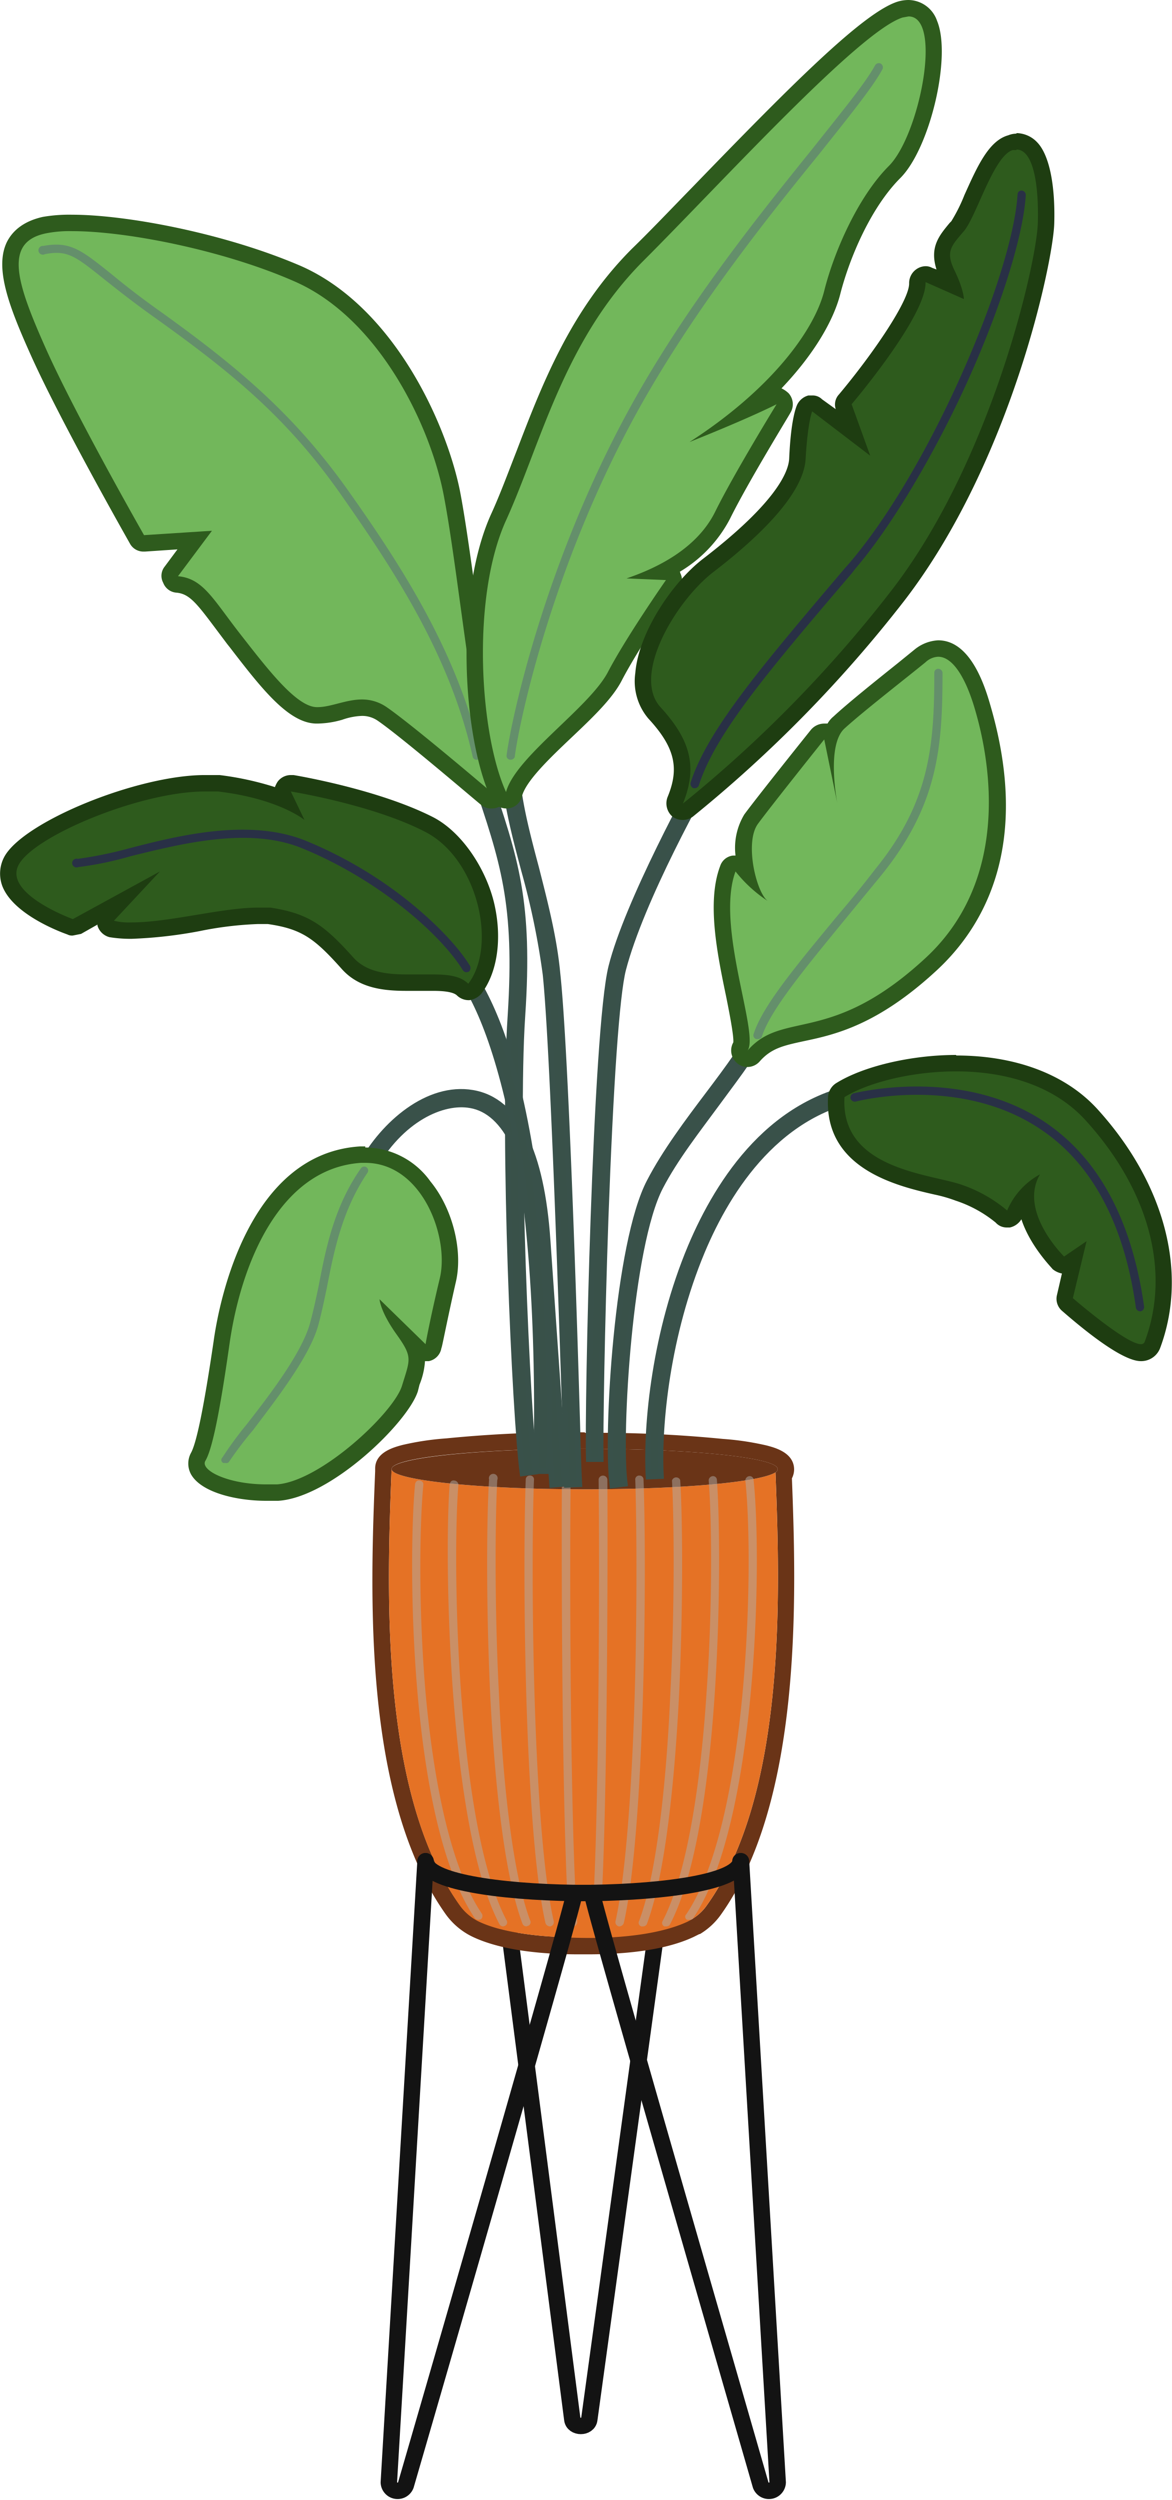 <svg xmlns="http://www.w3.org/2000/svg" viewBox="0 0 214 456.4"><g style="isolation:isolate"><g id="Layer_2" data-name="Layer 2"><g id="Layer_1-2" data-name="Layer 1"><path d="M92,344.9l12.5,96.8c.2,1.6,2.9,1.6,3.1,0l13.3-96.8" style="fill:none;stroke:#131313;stroke-linecap:round;stroke-linejoin:round;stroke-width:3px"/><path d="M106.8,264.5c19.4,0,35.2,1.6,35.2,3.7a.7.7,0,0,1-.4.6c.8,21.1,2.2,58.4-12.5,79a8.7,8.7,0,0,1-2.8,2.6h-.1l-.8.4c-4.4,2.1-11.1,2.9-18.1,2.9h-1.6c-7,0-13.7-.8-18.1-2.9a9.3,9.3,0,0,1-3.7-3.1C69.1,327,70.7,289.2,71.5,268.2c0-2.1,15.8-3.7,35.3-3.7m0-3a230.8,230.8,0,0,0-25.3,1.1,51,51,0,0,0-8,1.2c-1.5.4-5,1.3-5,4.3v.5c-.9,22.3-2.3,59.5,12.9,80.9a12.9,12.9,0,0,0,4.9,4.1c5.7,2.7,13.7,3.2,19.4,3.2h1.6c5.7,0,13.7-.5,19.4-3.2l1-.5h.1a12.7,12.7,0,0,0,3.8-3.5c15-21,13.8-58.6,13-79.7a3.7,3.7,0,0,0,.4-1.6c0-3.1-3.5-4-5-4.4a51,51,0,0,0-8-1.2,230,230,0,0,0-25.2-1.1Z" style="fill:#6a3417"/><path d="M129.1,347.8a9.3,9.3,0,0,1-3.7,3.1c-4.6,2.1-11.6,3-18.9,2.9s-14.3-.8-18.9-2.9a9.3,9.3,0,0,1-3.7-3.1C69.1,327,70.7,289.2,71.5,268.2c0,2,15.8,3.7,35.3,3.7,17.5,0,32-1.3,34.8-3.1C142.4,289.9,143.8,327.2,129.1,347.8Z" style="fill:#e57225"/><path d="M142,268.2a.7.7,0,0,1-.4.6c-2.8,1.8-17.3,3.1-34.8,3.1-19.5,0-35.3-1.7-35.3-3.7s15.8-3.7,35.3-3.7S142,266.1,142,268.2Z" style="fill:#6a3417"/><path d="M87.4,350.5a.9.9,0,0,1-.7-.3c-12.4-18.3-12.1-67.6-10.9-79.3.1-.4.4-.7.8-.6a.7.7,0,0,1,.7.8c-.6,6.1-1,21.3.4,37.9,1.2,13.2,3.9,31,10.3,40.4a.8.8,0,0,1-.2,1Z" style="fill:#b1ada9;opacity:0.5;mix-blend-mode:multiply"/><path d="M91.9,351.7a.8.8,0,0,1-.7-.4c-9.4-17.8-10.1-67.1-9.1-80.3.1-.5.4-.8.9-.7a.8.8,0,0,1,.7.8c-1.1,13.1-.5,61.9,8.8,79.5a.7.7,0,0,1-.3,1Z" style="fill:#b1ada9;opacity:0.5;mix-blend-mode:multiply"/><path d="M96.1,351.7a.8.8,0,0,1-.7-.5c-3.6-9.6-5.2-28.1-5.9-42-.8-17.4-.6-32.9-.2-39.1a.8.8,0,1,1,1.5.1c-.4,7.4-.5,23.6.3,38.9.6,13.8,2.2,32.2,5.7,41.5a.7.7,0,0,1-.4,1Z" style="fill:#b1ada9;opacity:0.5;mix-blend-mode:multiply"/><path d="M100.4,351.7a.9.9,0,0,1-.8-.6c-3.9-17.2-4.2-65.5-3.6-81a.7.7,0,0,1,.7-.7.7.7,0,0,1,.8.8c-.6,15.4-.3,63.5,3.6,80.5a.8.8,0,0,1-.6,1Z" style="fill:#b1ada9;opacity:0.5;mix-blend-mode:multiply"/><path d="M104.6,351.7a.7.7,0,0,1-.7-.7c-1.3-17.1-1.4-65.4-1.3-80.9a.8.8,0,0,1,.8-.7h0a.8.8,0,0,1,.8.7c-.2,15.5-.1,63.7,1.2,80.8a.8.8,0,0,1-.7.8Z" style="fill:#b1ada9;opacity:0.5;mix-blend-mode:multiply"/><path d="M108.9,351.7h-.1a.8.8,0,0,1-.7-.8c1.3-17.1,1.4-65.3,1.2-80.8a.8.8,0,0,1,.8-.7h0a.8.8,0,0,1,.8.7c.1,15.5,0,63.8-1.3,80.9A.7.7,0,0,1,108.9,351.7Z" style="fill:#b1ada9;opacity:0.5;mix-blend-mode:multiply"/><path d="M113.1,351.7H113a.8.8,0,0,1-.6-1c2.1-9.4,3.1-27.8,3.5-41.6.5-17.3.3-32.8.1-38.9a.7.7,0,0,1,.8-.8.7.7,0,0,1,.7.7c.6,15.5.3,63.8-3.6,81A.9.9,0,0,1,113.1,351.7Z" style="fill:#b1ada9;opacity:0.5;mix-blend-mode:multiply"/><path d="M117.4,351.7h-.3a.7.7,0,0,1-.4-1c3.5-9.3,5.1-27.7,5.7-41.5.8-15.3.7-31.5.3-38.9a.8.8,0,0,1,1.5-.1c.4,6.2.6,21.7-.2,39.1-.7,13.9-2.3,32.4-5.9,42A.8.8,0,0,1,117.4,351.7Z" style="fill:#b1ada9;opacity:0.5;mix-blend-mode:multiply"/><path d="M121.6,351.7h-.3a.7.7,0,0,1-.3-1c4.9-9.4,7.1-27.7,8-41.5,1.1-15.3,1-31.5.4-38.9a.8.8,0,0,1,.7-.8.7.7,0,0,1,.8.7c.9,11.4,1.1,62.8-8.6,81.2A.8.8,0,0,1,121.6,351.7Z" style="fill:#b1ada9;opacity:0.5;mix-blend-mode:multiply"/><g style="opacity:0.5;mix-blend-mode:multiply"><path d="M125.9,350.5h-.4a.6.6,0,0,1-.2-1c11.4-16.9,12.4-64.1,10.8-79.2a.8.8,0,0,1,.7-.8.7.7,0,0,1,.8.7c1.6,15.2.6,63-11.1,80.1A.7.7,0,0,1,125.9,350.5Z" style="fill:#b1ada9"/></g><path d="M95.4,269c-1.4-10.4-3.7-61.4-2.2-83.6,1.3-20.5-1.3-28-6.4-43.1l-.8-2.5,2.1-.7.9,2.5c5.2,15.3,7.8,23,6.4,43.9s.9,72.9,2.3,83.2Z" style="fill:#395149;stroke:#39514a;stroke-miterlimit:10"/><path d="M100.8,271.1s-2-29.6-3.1-44.5-5.3-23.7-11.8-24.8c-5-.9-12.7,2.4-17.9,11.8l-2-1.1c4-7.3,12.1-14.4,20.3-13s12.6,11,13.7,26.9,3.1,44.5,3.1,44.5Z" style="fill:#395149;stroke:#39514a;stroke-miterlimit:10"/><path d="M103.5,271.1c0-1.8-.1-4.6-.2-8.2-.7-21.4-2.3-71.4-3.7-85A137.9,137.9,0,0,0,95.7,159c-2.5-9.4-4.8-18.2-3-24.9l2.2.6c-1.6,6.1.6,14.7,3,23.7,1.6,6.3,3.3,12.8,3.9,19.3,1.5,13.7,3.1,63.7,3.7,85.1.1,3.6.2,6.4.3,8.2Z" style="fill:#395149;stroke:#39514a;stroke-miterlimit:10"/><path d="M107.5,266.4c-.3-9.6,1.2-78.3,4.1-89.9s14.6-33.2,18-39.1l2,1.1c-3.4,5.8-14.5,25.8-17.8,38.5-1.2,4.7-2.3,20.8-3.2,45.3-.7,20-1,39.4-.9,44.1Z" style="fill:#395149;stroke:#39514a;stroke-miterlimit:10"/><path d="M111.8,271.2c-1.2-9.6.9-44.3,6.8-55.5,2.8-5.4,7-11,10.7-15.9s7.2-9.6,8.5-12.9l2.1.8c-1.3,3.6-4.8,8.1-8.7,13.4s-7.9,10.4-10.6,15.6c-5.6,10.7-7.7,45.1-6.5,54.2Z" style="fill:#395149;stroke:#39514a;stroke-miterlimit:10"/><path d="M118.4,269.6c-.5-9.7,1.2-26.5,7.7-42,5.2-12.3,15-27.3,32.6-29.6l.3,2.2c-16.5,2.2-25.9,16.6-30.8,28.3-6.3,15.1-8,31.5-7.5,41Z" style="fill:#395149;stroke:#39514a;stroke-miterlimit:10"/><path d="M100.2,268.6H97.9c.6-27.2-1-49.6-4.9-66.6s-8.3-23.2-10.7-25.8l1.6-1.6c2.6,2.9,7.6,10.1,11.3,26.9S100.8,241.2,100.2,268.6Z" style="fill:#395149;stroke:#39514a;stroke-miterlimit:10"/><path d="M89.7,146.1a1.1,1.1,0,0,1-.9-.4c-.2-.1-14.3-12.2-19-15.3a6.3,6.3,0,0,0-3.7-1.2,18.7,18.7,0,0,0-4,.7,14.7,14.7,0,0,1-4.1.7h-.3c-4.3-.1-9.3-6.6-14.6-13.5l-.4-.4-2.4-3.2c-3.4-4.6-5-6.5-7.9-6.8a1.5,1.5,0,0,1-1.1-2.4l4.3-5.7-9.2.6h-.1a1.4,1.4,0,0,1-1.3-.7c-.2-.2-12.6-22.2-17.9-34.2C3.3,55.9.5,49,2.7,44.8c.9-1.9,2.8-3.1,5.4-3.7a25.1,25.1,0,0,1,5.1-.4c9.6,0,27.2,3.2,41,9.2C70.6,57,80.1,77.8,82.5,90c1,5.2,2,12.6,3.1,20.4,1.6,11.6,3.4,24.7,5.6,33.8a1.6,1.6,0,0,1-.7,1.7Z" style="fill:#72b75b"/><path d="M13.2,42.2c10,0,27.6,3.5,40.4,9.1C69,57.9,78.5,77.4,81,90.3s5,39,8.7,54.3c0,0-14.3-12.2-19.1-15.5a7.9,7.9,0,0,0-4.5-1.4c-2.9,0-5.7,1.4-8.1,1.4h-.2c-3.7-.1-8.9-6.9-13.9-13.3s-6.8-10.2-11.4-10.6l6.2-8.3-12.4.8S13.8,75.8,8.4,63.7.6,44.2,8.4,42.6a22.1,22.1,0,0,1,4.8-.4m0-3h0a28.3,28.3,0,0,0-5.4.4c-3.1.7-5.3,2.2-6.5,4.5-2.4,4.8.4,12,4.4,20.9,5.4,12,17.5,33.3,18,34.2a2.8,2.8,0,0,0,2.6,1.5h.2l5.9-.4-2.3,3.1a2.7,2.7,0,0,0-.3,3,2.8,2.8,0,0,0,2.4,1.8c2.3.2,3.6,1.8,6.9,6.2l2.4,3.2.4.5c5.7,7.4,10.7,13.9,15.8,14H58a16.9,16.9,0,0,0,4.5-.7,12.1,12.1,0,0,1,3.6-.7,5,5,0,0,1,2.9.9c4.5,3.1,18.6,15.2,18.8,15.3a2.6,2.6,0,0,0,1.9.7,2.9,2.9,0,0,0,1.6-.4,3,3,0,0,0,1.3-3.3c-2.2-9.1-4-22.2-5.5-33.7C86,102.3,85,94.9,84,89.7,81.5,77.2,71.8,55.9,54.8,48.5c-14-6-31.9-9.3-41.6-9.3Z" style="fill:#2e5b1d"/><path d="M87,138.7a.7.7,0,0,1-.7-.6c-4.1-18.3-14.1-33.6-23.9-47.6S42.8,68.4,28.7,58.3c-4.1-2.9-7-5.2-9.4-7.1-5.5-4.4-6.9-5.6-11.1-4.8a.8.8,0,1,1-.3-1.5c4.9-.9,6.9.7,12.4,5.1,2.3,1.9,5.2,4.2,9.3,7.1,14.2,10.2,24.3,18.8,34,32.5s20,29.6,24.2,48.2a.8.8,0,0,1-.6.9Z" style="fill:#648f6b"/><path d="M92.4,146.1a1.3,1.3,0,0,1-1.3-.9c-5.3-11.4-6.5-36.6,0-50.8,1.6-3.5,3-7.4,4.6-11.4,4.5-11.9,9.7-25.5,20.8-36.5l11.1-11.4c14.2-14.7,30.3-31.3,36.7-33.3l1.6-.3a4,4,0,0,1,3.8,2.9c2.5,6-1.2,21.9-6.3,27s-9.7,15.1-11.5,22-6.1,13.2-15.2,21.1l4.4-2,.7-.2a1.6,1.6,0,0,1,1.1.5,1.7,1.7,0,0,1,.2,1.8c-.1.1-7.8,12.7-11.2,19.5-2.1,4.2-5.6,7.6-10.9,10.3h.6a1.6,1.6,0,0,1,1.2,2.4,180,180,0,0,0-10.5,16.6c-1.6,3.2-5.2,6.6-9,10.2s-8.6,8.3-9.4,11.4a1.6,1.6,0,0,1-1.3,1.1Z" style="fill:#72b75b"/><path d="M165.9,3c6.3,0,2,21.7-3.6,27.3s-10,15.6-11.8,22.8-9.7,18-24.6,27.6c11.5-4.6,15.9-6.9,15.9-6.9S134,86.5,130.6,93.4s-10.9,10.4-16.2,12.2l7.2.3s-7.2,10.3-10.6,16.8-16.9,15.5-18.6,21.9c-4.8-10.5-6.4-35.5,0-49.6S103,62.1,117.5,47.6,156.9,5.7,164.8,3.2l1.1-.2m0-3a6.9,6.9,0,0,0-2,.3c-6.3,2-19.5,15.3-37.4,33.8-4,4.1-7.8,8.1-11.1,11.3-11.3,11.3-16.5,25-21.1,37-1.6,4.1-3,7.9-4.6,11.4-6.6,14.5-5.4,40.3,0,52.1a3.1,3.1,0,0,0,2.7,1.7h.3a2.9,2.9,0,0,0,2.6-2.2c.7-2.8,5.1-7,9-10.7s7.6-7.2,9.3-10.6c3.3-6.3,10.3-16.4,10.4-16.5a2.9,2.9,0,0,0,.2-3c0-.1,0-.2-.1-.2a24.3,24.3,0,0,0,9.2-9.7c3.3-6.7,11-19.2,11-19.3a3,3,0,0,0-.3-3.6,5.1,5.1,0,0,0-1.3-.9c6.1-6.4,9.5-12.5,10.7-17.1,1.7-6.7,5.6-15.9,11-21.3s9.4-22.2,6.7-28.7A5.6,5.6,0,0,0,165.9,0Z" style="fill:#2e5b1d"/><path d="M93.3,138.7h-.1a.7.7,0,0,1-.7-.8c.8-6.3,7-35.6,23.1-64.5,10.1-18.1,23.2-34.4,32.8-46.3,5.3-6.7,9.6-11.9,11.4-15.2a.8.8,0,0,1,1-.3.8.8,0,0,1,.3,1.1c-1.8,3.3-6.1,8.6-11.5,15.4C140,39.9,127,56.2,116.9,74.2c-16,28.6-22.1,57.6-22.9,63.9C94,138.4,93.6,138.7,93.3,138.7Z" style="fill:#648f6b"/><path d="M124.7,148.2a1.2,1.2,0,0,1-.9-.3,1.4,1.4,0,0,1-.5-1.8c2.4-6,1.4-10.3-3.8-16a8.6,8.6,0,0,1-2-7c.6-7.1,6.6-15.9,11.8-19.9C142.5,93,145.4,87,145.6,83.8c.3-6.8,1.2-9,1.4-9.3a1.4,1.4,0,0,1,1-.8h.3a1.4,1.4,0,0,1,.9.3l6.5,5L154,74.3a2,2,0,0,1,.3-1.5c5.2-6,13.4-17.2,13.2-21.3a1.4,1.4,0,0,1,.7-1.2,1.1,1.1,0,0,1,.8-.3h.6l4.2,1.9c-.2-.6-.5-1.2-.8-1.9-2-4.3-.6-6,1.6-8.5l.2-.4a31.5,31.5,0,0,0,2.7-5.1c2-4.6,4.1-9.2,7-10.1l1.1-.2a3.7,3.7,0,0,1,2.7,1.2c2.4,2.5,2.8,8.9,2.7,13.8-.3,8.2-8.8,44.3-27.1,68a244.2,244.2,0,0,1-38.3,39.1Z" style="fill:#2e5b1d"/><path d="M185.6,27.3c3,0,4.1,6.1,3.9,13.4s-8.5,43.6-26.8,67.2a234.2,234.2,0,0,1-38,38.8c2.8-6.9,1.2-11.8-4.1-17.6s2.8-19.4,9.7-24.7,16.4-13.7,16.8-20.6,1.2-8.7,1.2-8.7l10.6,8.1-3.4-9.4S169.2,57.7,169,51.5l7,3.1s0-1.7-1.7-5.2-.6-4.5,1.7-7.2,5.4-13.7,8.9-14.8h.7m0-3h0a4,4,0,0,0-1.5.3c-3.6,1-5.7,5.8-8,10.9a30,30,0,0,1-2.4,4.8l-.3.3c-1.9,2.3-3.7,4.4-2.4,8.5l-.8-.3a2.4,2.4,0,0,0-1.2-.3,3,3,0,0,0-1.6.5,3.1,3.1,0,0,0-1.4,2.6c.1,3.1-6.6,12.9-12.8,20.3a2.7,2.7,0,0,0-.6,2.7l-2.5-1.8a2.4,2.4,0,0,0-1.8-.7h-.7a3.2,3.2,0,0,0-2,1.6c-.3.6-1.2,3-1.5,9.9-.1,2.4-2.3,8-15.7,18.3-5.5,4.2-11.8,13.4-12.4,20.9a10.5,10.5,0,0,0,2.4,8.3c4.8,5.2,5.7,9,3.5,14.3a3.2,3.2,0,0,0,.9,3.6,3.3,3.3,0,0,0,1.9.6,3.2,3.2,0,0,0,1.8-.6,240.1,240.1,0,0,0,38.6-39.4c19.5-25.3,27.2-61.9,27.4-68.9s-.9-12.5-3.1-14.8a5.3,5.3,0,0,0-3.8-1.7Z" style="fill:#1e3d11"/><path d="M126.8,143.9h-.2a.9.9,0,0,1-.5-1c3.1-9.7,13.1-21.4,28.2-39.2l.8-.9c14.8-17.3,29.8-52.6,30.7-67.3a.7.7,0,0,1,.8-.7.8.8,0,0,1,.7.8c-.4,7-4.2,19.5-10,32.6s-14,27.3-21.1,35.6l-.7.9c-15,17.6-24.9,29.2-27.9,38.7A.8.8,0,0,1,126.8,143.9Z" style="fill:#293046"/><path d="M85.5,181.2a1.6,1.6,0,0,1-1.1-.5c-1.1-1.1-3.3-1.2-5.5-1.2H74.3c-3.8,0-8-.4-10.8-3.5-5.2-5.9-7.7-7.7-14.3-8.7H47.1a67.9,67.9,0,0,0-11,1.3,77.7,77.7,0,0,1-12,1.4,18.6,18.6,0,0,1-3.6-.3,1.5,1.5,0,0,1-1.2-1,1.7,1.7,0,0,1,.4-1.5l2-2.2L14,169.1a.8.8,0,0,1-.7.2h-.5c-.9-.3-9.2-3.5-11-8a4.7,4.7,0,0,1,.3-4C5.3,151.3,26,143,37.4,143h2.5a47.9,47.9,0,0,1,12.3,3.1l-.4-.9a1.5,1.5,0,0,1,.1-1.6,1.6,1.6,0,0,1,1.2-.6h.3c.6.1,15.2,2.5,25,7.5,5,2.6,8.9,8.2,10.4,15s.5,11.5-2.1,15a2.4,2.4,0,0,1-1.1.6Z" style="fill:#2e5b1d"/><path d="M37.4,144.5h2.4c11.1,1.3,15.8,5.2,15.8,5.2l-2.5-5.2s15,2.4,24.6,7.4,13.1,20.8,7.8,27.7c-1.5-1.5-3.9-1.7-6.6-1.7H74.3c-3.6,0-7.3-.4-9.7-3-5.3-5.9-8.1-8.1-15.2-9.2H47.1c-6.5,0-16.2,2.7-23,2.7a11.6,11.6,0,0,1-3.3-.3l8.4-9-15.9,8.7s-12.7-4.6-9.9-9.9,22.3-13.4,34-13.4m0-3h0c-12.3,0-33.1,8.5-36.6,14.9a6.5,6.5,0,0,0-.4,5.3c1.9,5.1,10.2,8.3,11.9,8.9a1.8,1.8,0,0,0,1,.2l1.5-.3,3-1.7v.2a3.1,3.1,0,0,0,2.2,2.1,24.1,24.1,0,0,0,4,.3A81.4,81.4,0,0,0,36.4,170a64.6,64.6,0,0,1,10.7-1.3h1.8c6.2.9,8.5,2.6,13.5,8.2,3.2,3.6,7.8,4,11.9,4h4.6c1,0,3.6,0,4.5.8a3.1,3.1,0,0,0,2.1.9h.2a3.5,3.5,0,0,0,2.2-1.2c2.9-3.8,3.8-9.9,2.4-16.2s-5.8-13.2-11.2-16c-10-5.1-24.9-7.6-25.5-7.7h-.5a3,3,0,0,0-2.4,1.2,4.7,4.7,0,0,0-.5,1,55.7,55.7,0,0,0-10.1-2.2Z" style="fill:#1e3d11"/><path d="M85.2,177.5a.8.8,0,0,1-.7-.4c-4.3-6.9-15.9-16.8-29.5-22.3-9.7-3.9-22.1-.7-31.1,1.5a61.2,61.2,0,0,1-9.6,2,.8.8,0,1,1-.1-1.5,73.1,73.1,0,0,0,9.3-1.9c9.2-2.4,21.9-5.5,32.1-1.5a76.8,76.8,0,0,1,18.7,10.9c5,4,9.2,8.3,11.5,12a.9.9,0,0,1-.2,1.1Z" style="fill:#293046"/><path d="M136.5,193.3a1.4,1.4,0,0,1-.9-.3,1.6,1.6,0,0,1-.4-2.1c.5-.9-.4-5.7-1.2-9.2-1.5-7.5-3.4-16.8-1.1-23.1a1.5,1.5,0,0,1,1.2-1h.2a1.4,1.4,0,0,1,1.2.6l.7.8c-.1-.3-.1-.6-.2-.8-.3-2.2-.7-6.2,1.1-8.7s11.8-15,12.2-15.4a1.4,1.4,0,0,1,1.2-.6h.3a1.5,1.5,0,0,1,.9.6,5.7,5.7,0,0,1,1.5-2.2c2.7-2.4,7.7-6.4,11.7-9.6l3.2-2.6a4.7,4.7,0,0,1,3.2-1.3c4.1,0,6.6,5.6,8,10.3,7.4,25.2-.9,39.6-9.3,47.3-10.5,9.8-18.1,11.5-23.6,12.7-3.7.8-6.4,1.4-8.8,4.1A1.6,1.6,0,0,1,136.5,193.3Z" style="fill:#72b75b"/><path d="M171.3,119.9c2.8,0,5.1,4.2,6.6,9.2s8.5,29.7-8.9,45.8-26,9.4-32.5,16.9c2.2-3.1-5.9-22.7-2.2-32.7a25,25,0,0,0,5.9,5.4c-2.1-1.5-4.3-10.7-1.8-14.1S150.5,135,150.5,135l2.4,11.7s-2.1-10.6,1.3-13.7,11-9,14.8-12.1a3.6,3.6,0,0,1,2.3-1m0-3h0a7.4,7.4,0,0,0-4.2,1.6l-3.2,2.6c-4,3.2-9,7.2-11.7,9.7a4.7,4.7,0,0,0-1.1,1.3h-.6a3.2,3.2,0,0,0-2.4,1.1c-.4.5-9.7,12.1-12.2,15.5a11.8,11.8,0,0,0-1.6,7.5h-.5a2.8,2.8,0,0,0-2.3,1.9c-2.5,6.6-.5,16.2,1.1,23.9.6,3,1.4,7.1,1.3,8.3a3,3,0,0,0,.7,3.8,2.8,2.8,0,0,0,1.9.7,3,3,0,0,0,2.2-1c2.1-2.4,4.3-2.9,8-3.7,5.7-1.2,13.5-2.9,24.4-13,8.6-8,17.3-22.9,9.6-48.8-2.2-7.6-5.4-11.4-9.4-11.4Z" style="fill:#2e5b1d"/><path d="M138.4,189.7h-.3a.7.7,0,0,1-.5-.9c1.6-5.1,7.7-12.4,15.3-21.6,2.3-2.7,4.6-5.5,6.9-8.5,10-12.3,10.8-22.6,10.8-35.9a.7.7,0,0,1,.7-.7.8.8,0,0,1,.8.7c0,13.6-.8,24.1-11.1,36.9l-6.9,8.4c-7.2,8.8-13.5,16.4-15,21.2A.8.8,0,0,1,138.4,189.7Z" style="fill:#648f6b"/><path d="M208.3,246.9c-2.9,0-10.3-6.2-13.4-8.8a1.7,1.7,0,0,1-.5-1.5l1.6-6.5-.8.5a1.6,1.6,0,0,1-.9.3,1.4,1.4,0,0,1-1-.4c-.3-.3-6-6-5.9-12.2a13.6,13.6,0,0,0-2.2,3.3,1.3,1.3,0,0,1-1,.9h-.3a1.5,1.5,0,0,1-1.1-.4,23.4,23.4,0,0,0-7.7-4.3,32.7,32.7,0,0,0-4.1-1.1c-7.1-1.7-19-4.5-18.3-16.4a1.4,1.4,0,0,1,.7-1.2c3.9-2.5,12-5,21.2-5s19.1,3.3,24.6,9.2c12,13.2,16.2,29,11.2,42.2a2.2,2.2,0,0,1-2.1,1.4Z" style="fill:#2e5b1d"/><path d="M174.6,195.6c8.5,0,17.5,2.3,23.5,8.8,11.8,12.9,15.7,27.9,10.9,40.6a.7.7,0,0,1-.7.4c-2.7,0-12.4-8.4-12.4-8.4l2.5-10.4-4.1,2.8s-8.4-8.2-4.4-15a13.5,13.5,0,0,0-6,6.6,25.8,25.8,0,0,0-8.3-4.7c-5.7-2-22.2-2.8-21.4-16,4-2.5,11.9-4.7,20.4-4.7m0-3v0h0c-8.3,0-17.1,2.1-22,5.2a3.2,3.2,0,0,0-1.4,2.4c-.8,13.1,12.4,16.3,19.5,17.9a26.4,26.4,0,0,1,3.8,1.1,22.7,22.7,0,0,1,7.3,4,2.7,2.7,0,0,0,2.1.9h.5a3.3,3.3,0,0,0,2.1-1.5c1.6,4.9,5.5,8.8,5.7,9.1a3.8,3.8,0,0,0,1.7.8l-.9,3.9a2.9,2.9,0,0,0,.9,2.9c7,6.1,11.9,9.2,14.4,9.2a3.7,3.7,0,0,0,3.5-2.3c5.2-13.8.9-30.2-11.5-43.8-5.8-6.3-14.9-9.7-25.7-9.7Z" style="fill:#1e3d11"/><path d="M208.2,239.4a.8.8,0,0,1-.8-.7c-2.1-15.1-7.9-26.1-17.2-32.4-13.6-9.3-30.7-6-33.9-5.2a.8.8,0,0,1-1-.6.8.8,0,0,1,.6-.9c3.4-.8,21-4.2,35.1,5.4,9.7,6.6,15.7,17.9,17.9,33.5a.8.8,0,0,1-.6.9Z" style="fill:#293046"/><path d="M48.6,272.5c-5.8,0-11-1.7-12.4-4a2.4,2.4,0,0,1,0-2.6c1.1-2,2.4-8,4.2-20.7,1.2-7.8,6.4-33.2,25.4-34.4h.9a13.6,13.6,0,0,1,10.8,5.6c3.7,4.7,5.5,12,4.3,17.3-1.8,7.5-2.6,11.9-2.6,12a1.5,1.5,0,0,1-1.2,1.1h-.3a1.5,1.5,0,0,1-1.2-.7L75,244.6c1.7,2.8,1.3,4.2.2,7.7l-.4,1.1c-1.6,5.3-15.2,18.4-24.1,19Z" style="fill:#72b75b"/><path d="M66.7,212.3c10.4,0,15.4,13.6,13.6,21.1s-2.6,12-2.6,12-8.4-8.2-8.4-8.2.1,2.2,3.1,6.4,2.5,4.5,1,9.4-14.8,17.4-22.8,18h-2c-7,0-12.1-2.6-11.1-4.3s2.3-6.5,4.4-21.3,9.2-32.1,24-33.1h.8m0-3h-1c-20.1,1.3-25.6,27.6-26.7,35.6-1.8,12.2-3.1,18.4-4.1,20.3a4.1,4.1,0,0,0,0,4c1.9,3.3,8.3,4.8,13.7,4.8h2.2c9.6-.6,23.7-14.3,25.5-20l.3-1.2a13.7,13.7,0,0,0,1-4.3h.7a2.9,2.9,0,0,0,2.3-2.4c.1,0,.9-4.4,2.6-11.9,1.4-5.7-.5-13.5-4.6-18.5a14.7,14.7,0,0,0-11.9-6.2Z" style="fill:#2e5b1d"/><path d="M135.2,339.8c-.1,3.7-13.4,5.6-27.2,5.8h-3.1c-13.8-.2-27.1-2.1-27.2-5.8" style="fill:none;stroke:#131313;stroke-linecap:round;stroke-linejoin:round;stroke-width:3px"/><path d="M104.9,345.6c0,1.5-21.7,76.8-30.8,108.1a1.6,1.6,0,0,1-3.1-.5l6.7-113.4" style="fill:none;stroke:#131313;stroke-linecap:round;stroke-linejoin:round;stroke-width:3px"/><path d="M108.1,345.6c0,1.5,21.8,76.8,30.8,108.1a1.6,1.6,0,0,0,3.1-.5l-6.7-113.4" style="fill:none;stroke:#131313;stroke-linecap:round;stroke-linejoin:round;stroke-width:3px"/><path d="M41.2,267.1h-.4a.6.6,0,0,1-.2-1,66.2,66.2,0,0,1,4.4-6c4.3-5.5,10.1-13.1,11.6-18.5.6-2.2,1.1-4.5,1.6-6.9,1.3-6.8,2.8-14.4,7.7-21.4a.7.7,0,1,1,1.2.8c-4.6,6.8-6.1,14.2-7.4,20.9-.5,2.4-1,4.8-1.6,7-1.6,5.7-7.6,13.4-11.9,19.1a68.7,68.7,0,0,0-4.4,5.8A.6.6,0,0,1,41.2,267.1Z" style="fill:#648f6b"/></g></g></g></svg>